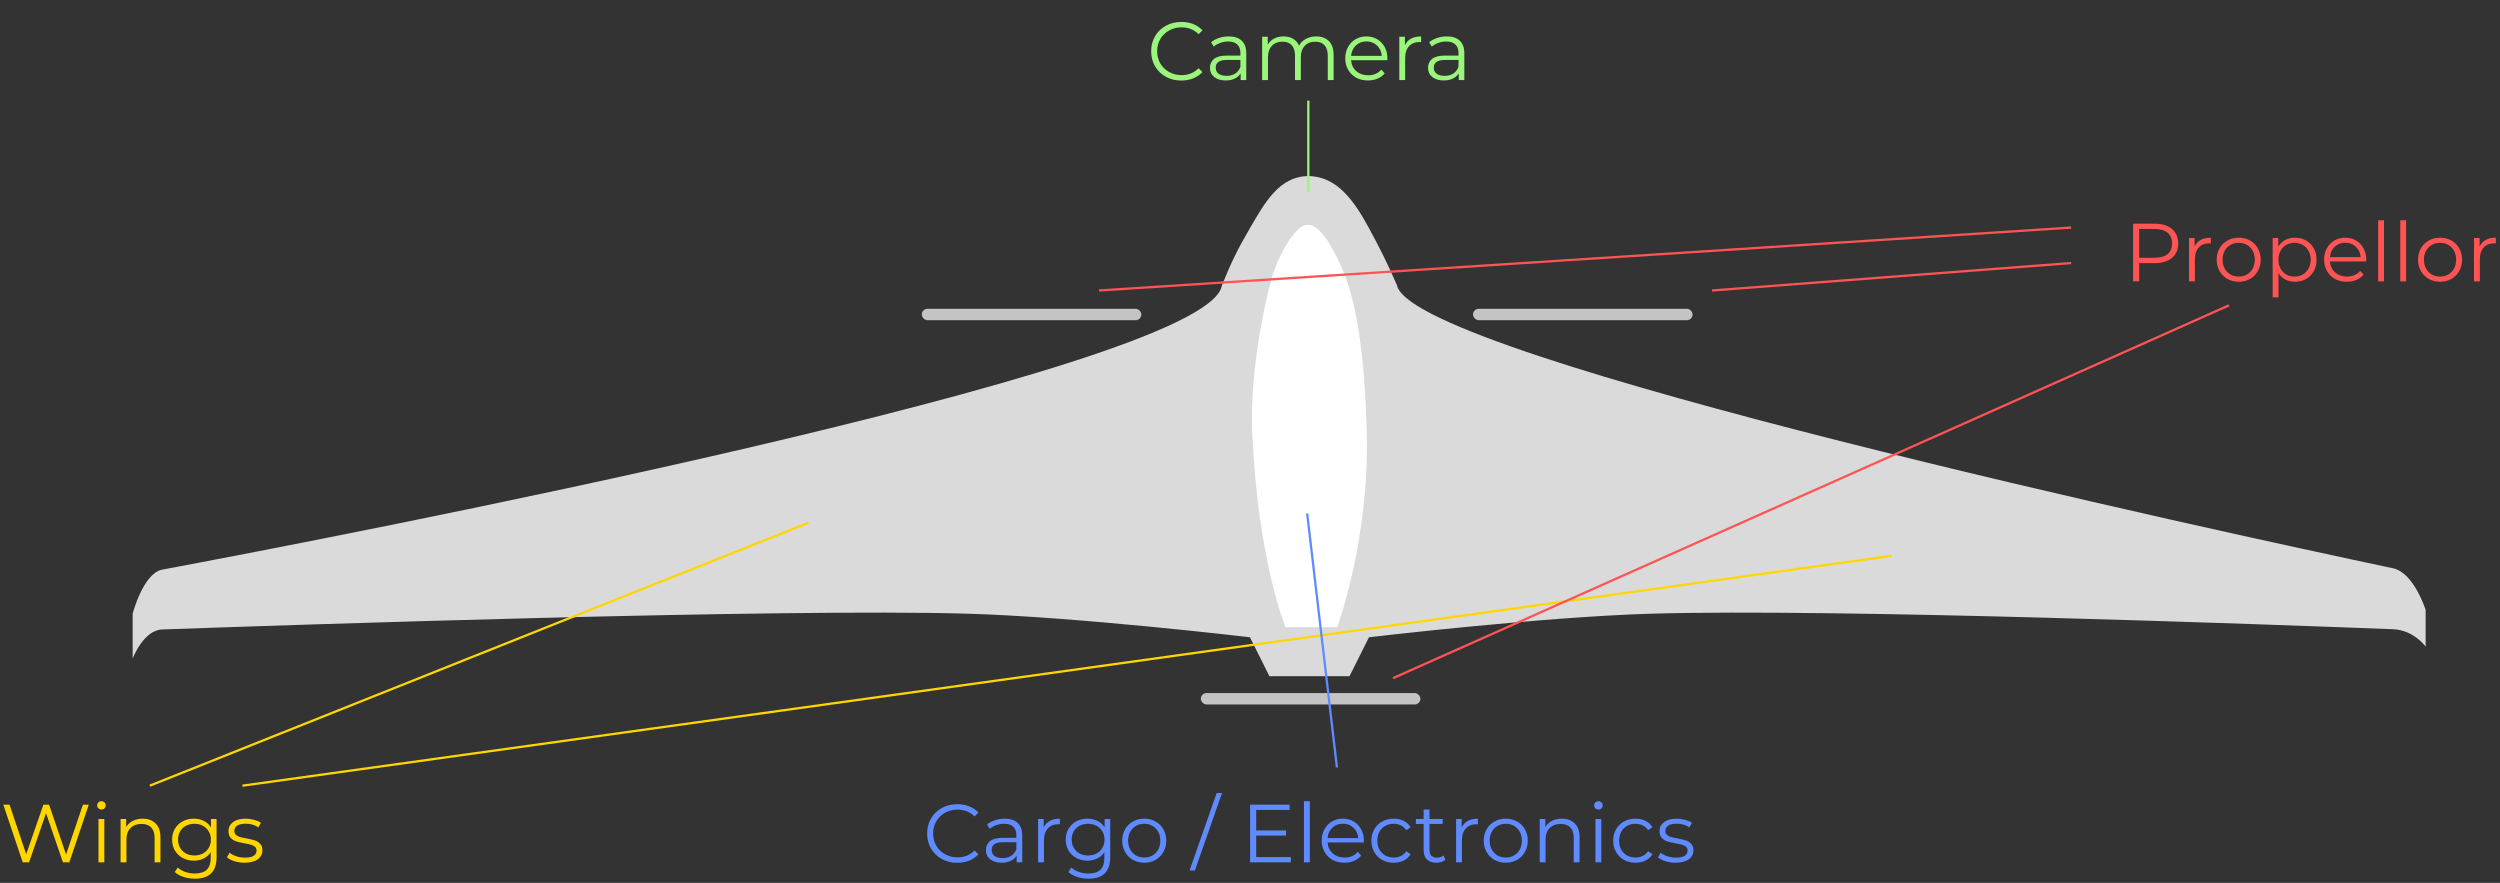 <svg width="1093" height="386" viewBox="0 0 1093 386" fill="none" xmlns="http://www.w3.org/2000/svg">
<rect x="0" y="0" width="1093" height="386" fill="#333333" stroke="none"/>
<path d="M58 268.3C58 268.3 62.612 250.602 70.928 249.044C146.063 234.965 523.57 162.486 534.042 125.534C534.096 125.286 534.15 125.035 534.205 124.784C538.289 114.689 541 109.158 546.478 99.747C552.86 88.782 559.315 77 572.007 77C584.699 77 592.299 88.291 598.517 99.747C603.712 109.317 606.408 114.816 610.79 124.784C610.848 124.993 610.906 125.2 610.963 125.407C621.873 157.043 970.921 232.51 1046.25 248.455C1055.38 250.387 1060.49 266.664 1060.49 266.664V282.701C1060.49 282.701 1055.34 275.453 1046.25 275.1C992.584 273.015 801.558 265.985 722.069 268.3C673.672 269.71 598.517 278.61 598.517 278.61L590.008 295.629H554.988L546.478 278.61C546.478 278.61 471.324 269.71 422.927 268.3C342.123 265.947 126.028 273.25 70.928 275.199C62.645 275.492 58 287.938 58 287.938V268.3Z" fill="#DADADA"/>
<path d="M562.04 274.197H584.623C584.623 274.197 598.791 236.226 597.535 188.605C596.452 147.531 591.401 128.395 587.226 118.571C583.051 108.747 577.407 98.135 571.531 98.279C566.934 98.392 560.728 108.258 556.952 118.571C554.497 125.275 546.235 160.295 547.46 188.605C549.915 245.303 562.04 274.197 562.04 274.197Z" fill="white"/>
<rect x="403" y="135" width="96" height="5" rx="2.5" fill="#C4C4C4"/>
<rect x="644" y="135" width="96" height="5" rx="2.5" fill="#C4C4C4"/>
<rect x="525" y="303" width="96" height="5" rx="2.5" fill="#C4C4C4"/>
<path d="M38.815 351.8L30.319 377H27.511L20.131 355.508L12.715 377H9.943L1.447 351.8H4.183L11.455 373.472L18.979 351.8H21.463L28.879 373.58L36.259 351.8H38.815ZM43.054 358.064H45.61V377H43.054V358.064ZM44.35 353.924C43.822 353.924 43.378 353.744 43.018 353.384C42.658 353.024 42.478 352.592 42.478 352.088C42.478 351.608 42.658 351.188 43.018 350.828C43.378 350.468 43.822 350.288 44.35 350.288C44.878 350.288 45.322 350.468 45.682 350.828C46.042 351.164 46.222 351.572 46.222 352.052C46.222 352.58 46.042 353.024 45.682 353.384C45.322 353.744 44.878 353.924 44.35 353.924ZM62.37 357.92C64.746 357.92 66.63 358.616 68.022 360.008C69.438 361.376 70.146 363.38 70.146 366.02V377H67.59V366.272C67.59 364.304 67.098 362.804 66.114 361.772C65.13 360.74 63.726 360.224 61.902 360.224C59.862 360.224 58.242 360.836 57.042 362.06C55.866 363.26 55.278 364.928 55.278 367.064V377H52.722V358.064H55.17V361.556C55.866 360.404 56.826 359.516 58.05 358.892C59.298 358.244 60.738 357.92 62.37 357.92ZM94.688 358.064V374.696C94.688 377.912 93.896 380.288 92.312 381.824C90.752 383.384 88.388 384.164 85.22 384.164C83.468 384.164 81.8 383.9 80.216 383.372C78.656 382.868 77.384 382.16 76.4 381.248L77.696 379.304C78.608 380.12 79.712 380.756 81.008 381.212C82.328 381.668 83.708 381.896 85.148 381.896C87.548 381.896 89.312 381.332 90.44 380.204C91.568 379.1 92.132 377.372 92.132 375.02V372.608C91.34 373.808 90.296 374.72 89 375.344C87.728 375.968 86.312 376.28 84.752 376.28C82.976 376.28 81.356 375.896 79.892 375.128C78.452 374.336 77.312 373.244 76.472 371.852C75.656 370.436 75.248 368.84 75.248 367.064C75.248 365.288 75.656 363.704 76.472 362.312C77.312 360.92 78.452 359.84 79.892 359.072C81.332 358.304 82.952 357.92 84.752 357.92C86.36 357.92 87.812 358.244 89.108 358.892C90.404 359.54 91.448 360.476 92.24 361.7V358.064H94.688ZM85.004 374.012C86.372 374.012 87.608 373.724 88.712 373.148C89.816 372.548 90.668 371.72 91.268 370.664C91.892 369.608 92.204 368.408 92.204 367.064C92.204 365.72 91.892 364.532 91.268 363.5C90.668 362.444 89.816 361.628 88.712 361.052C87.632 360.452 86.396 360.152 85.004 360.152C83.636 360.152 82.4 360.44 81.296 361.016C80.216 361.592 79.364 362.408 78.74 363.464C78.14 364.52 77.84 365.72 77.84 367.064C77.84 368.408 78.14 369.608 78.74 370.664C79.364 371.72 80.216 372.548 81.296 373.148C82.4 373.724 83.636 374.012 85.004 374.012ZM106.911 377.18C105.375 377.18 103.899 376.964 102.483 376.532C101.091 376.076 99.999 375.512 99.207 374.84L100.359 372.824C101.151 373.448 102.147 373.964 103.347 374.372C104.547 374.756 105.795 374.948 107.091 374.948C108.819 374.948 110.091 374.684 110.907 374.156C111.747 373.604 112.167 372.836 112.167 371.852C112.167 371.156 111.939 370.616 111.483 370.232C111.027 369.824 110.451 369.524 109.755 369.332C109.059 369.116 108.135 368.912 106.983 368.72C105.447 368.432 104.211 368.144 103.275 367.856C102.339 367.544 101.535 367.028 100.863 366.308C100.215 365.588 99.891 364.592 99.891 363.32C99.891 361.736 100.551 360.44 101.871 359.432C103.191 358.424 105.027 357.92 107.379 357.92C108.603 357.92 109.827 358.088 111.051 358.424C112.275 358.736 113.283 359.156 114.075 359.684L112.959 361.736C111.399 360.656 109.539 360.116 107.379 360.116C105.747 360.116 104.511 360.404 103.671 360.98C102.855 361.556 102.447 362.312 102.447 363.248C102.447 363.968 102.675 364.544 103.131 364.976C103.611 365.408 104.199 365.732 104.895 365.948C105.591 366.14 106.551 366.344 107.775 366.56C109.287 366.848 110.499 367.136 111.411 367.424C112.323 367.712 113.103 368.204 113.751 368.9C114.399 369.596 114.723 370.556 114.723 371.78C114.723 373.436 114.027 374.756 112.635 375.74C111.267 376.7 109.359 377.18 106.911 377.18Z" fill="#FFD600"/>
<path d="M418.517 377.216C416.021 377.216 413.765 376.664 411.749 375.56C409.757 374.456 408.185 372.932 407.033 370.988C405.905 369.02 405.341 366.824 405.341 364.4C405.341 361.976 405.905 359.792 407.033 357.848C408.185 355.88 409.769 354.344 411.785 353.24C413.801 352.136 416.057 351.584 418.553 351.584C420.425 351.584 422.153 351.896 423.737 352.52C425.321 353.144 426.665 354.056 427.769 355.256L426.077 356.948C424.109 354.956 421.625 353.96 418.625 353.96C416.633 353.96 414.821 354.416 413.189 355.328C411.557 356.24 410.273 357.488 409.337 359.072C408.425 360.656 407.969 362.432 407.969 364.4C407.969 366.368 408.425 368.144 409.337 369.728C410.273 371.312 411.557 372.56 413.189 373.472C414.821 374.384 416.633 374.84 418.625 374.84C421.649 374.84 424.133 373.832 426.077 371.816L427.769 373.508C426.665 374.708 425.309 375.632 423.701 376.28C422.117 376.904 420.389 377.216 418.517 377.216ZM439.251 357.92C441.723 357.92 443.619 358.544 444.939 359.792C446.259 361.016 446.919 362.84 446.919 365.264V377H444.471V374.048C443.895 375.032 443.043 375.8 441.915 376.352C440.811 376.904 439.491 377.18 437.955 377.18C435.843 377.18 434.163 376.676 432.915 375.668C431.667 374.66 431.043 373.328 431.043 371.672C431.043 370.064 431.619 368.768 432.771 367.784C433.947 366.8 435.807 366.308 438.351 366.308H444.363V365.156C444.363 363.524 443.907 362.288 442.995 361.448C442.083 360.584 440.751 360.152 438.999 360.152C437.799 360.152 436.647 360.356 435.543 360.764C434.439 361.148 433.491 361.688 432.699 362.384L431.547 360.476C432.507 359.66 433.659 359.036 435.003 358.604C436.347 358.148 437.763 357.92 439.251 357.92ZM438.351 375.164C439.791 375.164 441.027 374.84 442.059 374.192C443.091 373.52 443.859 372.56 444.363 371.312V368.216H438.423C435.183 368.216 433.562 369.344 433.562 371.6C433.562 372.704 433.983 373.58 434.823 374.228C435.663 374.852 436.839 375.164 438.351 375.164ZM456.309 361.772C456.909 360.5 457.797 359.54 458.973 358.892C460.173 358.244 461.649 357.92 463.401 357.92V360.404L462.789 360.368C460.797 360.368 459.237 360.98 458.109 362.204C456.981 363.428 456.417 365.144 456.417 367.352V377H453.861V358.064H456.309V361.772ZM485.385 358.064V374.696C485.385 377.912 484.593 380.288 483.009 381.824C481.449 383.384 479.085 384.164 475.917 384.164C474.165 384.164 472.497 383.9 470.913 383.372C469.353 382.868 468.081 382.16 467.097 381.248L468.393 379.304C469.305 380.12 470.409 380.756 471.705 381.212C473.025 381.668 474.405 381.896 475.845 381.896C478.245 381.896 480.009 381.332 481.137 380.204C482.265 379.1 482.829 377.372 482.829 375.02V372.608C482.037 373.808 480.993 374.72 479.697 375.344C478.425 375.968 477.009 376.28 475.449 376.28C473.673 376.28 472.053 375.896 470.589 375.128C469.149 374.336 468.009 373.244 467.169 371.852C466.353 370.436 465.945 368.84 465.945 367.064C465.945 365.288 466.353 363.704 467.169 362.312C468.009 360.92 469.149 359.84 470.589 359.072C472.029 358.304 473.649 357.92 475.449 357.92C477.057 357.92 478.509 358.244 479.805 358.892C481.101 359.54 482.145 360.476 482.937 361.7V358.064H485.385ZM475.701 374.012C477.069 374.012 478.305 373.724 479.409 373.148C480.513 372.548 481.365 371.72 481.965 370.664C482.589 369.608 482.901 368.408 482.901 367.064C482.901 365.72 482.589 364.532 481.965 363.5C481.365 362.444 480.513 361.628 479.409 361.052C478.329 360.452 477.093 360.152 475.701 360.152C474.333 360.152 473.097 360.44 471.993 361.016C470.913 361.592 470.061 362.408 469.437 363.464C468.837 364.52 468.537 365.72 468.537 367.064C468.537 368.408 468.837 369.608 469.437 370.664C470.061 371.72 470.913 372.548 471.993 373.148C473.097 373.724 474.333 374.012 475.701 374.012ZM500.273 377.18C498.449 377.18 496.805 376.772 495.341 375.956C493.877 375.116 492.725 373.964 491.885 372.5C491.045 371.036 490.625 369.38 490.625 367.532C490.625 365.684 491.045 364.028 491.885 362.564C492.725 361.1 493.877 359.96 495.341 359.144C496.805 358.328 498.449 357.92 500.273 357.92C502.097 357.92 503.741 358.328 505.205 359.144C506.669 359.96 507.809 361.1 508.625 362.564C509.465 364.028 509.885 365.684 509.885 367.532C509.885 369.38 509.465 371.036 508.625 372.5C507.809 373.964 506.669 375.116 505.205 375.956C503.741 376.772 502.097 377.18 500.273 377.18ZM500.273 374.912C501.617 374.912 502.817 374.612 503.873 374.012C504.953 373.388 505.793 372.512 506.393 371.384C506.993 370.256 507.293 368.972 507.293 367.532C507.293 366.092 506.993 364.808 506.393 363.68C505.793 362.552 504.953 361.688 503.873 361.088C502.817 360.464 501.617 360.152 500.273 360.152C498.929 360.152 497.717 360.464 496.637 361.088C495.581 361.688 494.741 362.552 494.117 363.68C493.517 364.808 493.217 366.092 493.217 367.532C493.217 368.972 493.517 370.256 494.117 371.384C494.741 372.512 495.581 373.388 496.637 374.012C497.717 374.612 498.929 374.912 500.273 374.912ZM531.941 346.688H534.281L522.401 380.6H520.061L531.941 346.688ZM564.365 374.696V377H546.545V351.8H563.825V354.104H549.209V363.068H562.241V365.336H549.209V374.696H564.365ZM570.087 350.288H572.643V377H570.087V350.288ZM596.243 368.324H580.403C580.547 370.292 581.303 371.888 582.671 373.112C584.039 374.312 585.767 374.912 587.855 374.912C589.031 374.912 590.111 374.708 591.095 374.3C592.079 373.868 592.931 373.244 593.651 372.428L595.091 374.084C594.251 375.092 593.195 375.86 591.923 376.388C590.675 376.916 589.295 377.18 587.783 377.18C585.839 377.18 584.111 376.772 582.599 375.956C581.111 375.116 579.947 373.964 579.107 372.5C578.267 371.036 577.847 369.38 577.847 367.532C577.847 365.684 578.243 364.028 579.035 362.564C579.851 361.1 580.955 359.96 582.347 359.144C583.763 358.328 585.347 357.92 587.099 357.92C588.851 357.92 590.423 358.328 591.815 359.144C593.207 359.96 594.299 361.1 595.091 362.564C595.883 364.004 596.279 365.66 596.279 367.532L596.243 368.324ZM587.099 360.116C585.275 360.116 583.739 360.704 582.491 361.88C581.267 363.032 580.571 364.544 580.403 366.416H593.831C593.663 364.544 592.955 363.032 591.707 361.88C590.483 360.704 588.947 360.116 587.099 360.116ZM609.33 377.18C607.458 377.18 605.778 376.772 604.29 375.956C602.826 375.14 601.674 374 600.834 372.536C599.994 371.048 599.574 369.38 599.574 367.532C599.574 365.684 599.994 364.028 600.834 362.564C601.674 361.1 602.826 359.96 604.29 359.144C605.778 358.328 607.458 357.92 609.33 357.92C610.962 357.92 612.414 358.244 613.686 358.892C614.982 359.516 616.002 360.44 616.746 361.664L614.838 362.96C614.214 362.024 613.422 361.328 612.462 360.872C611.502 360.392 610.458 360.152 609.33 360.152C607.962 360.152 606.726 360.464 605.622 361.088C604.542 361.688 603.69 362.552 603.066 363.68C602.466 364.808 602.166 366.092 602.166 367.532C602.166 368.996 602.466 370.292 603.066 371.42C603.69 372.524 604.542 373.388 605.622 374.012C606.726 374.612 607.962 374.912 609.33 374.912C610.458 374.912 611.502 374.684 612.462 374.228C613.422 373.772 614.214 373.076 614.838 372.14L616.746 373.436C616.002 374.66 614.982 375.596 613.686 376.244C612.39 376.868 610.938 377.18 609.33 377.18ZM631.95 375.848C631.47 376.28 630.87 376.616 630.15 376.856C629.454 377.072 628.722 377.18 627.954 377.18C626.178 377.18 624.81 376.7 623.85 375.74C622.89 374.78 622.41 373.424 622.41 371.672V360.224H619.026V358.064H622.41V353.924H624.966V358.064H630.726V360.224H624.966V371.528C624.966 372.656 625.242 373.52 625.794 374.12C626.37 374.696 627.186 374.984 628.242 374.984C628.77 374.984 629.274 374.9 629.754 374.732C630.258 374.564 630.69 374.324 631.05 374.012L631.95 375.848ZM639.051 361.772C639.651 360.5 640.539 359.54 641.715 358.892C642.915 358.244 644.391 357.92 646.143 357.92V360.404L645.531 360.368C643.539 360.368 641.979 360.98 640.851 362.204C639.723 363.428 639.159 365.144 639.159 367.352V377H636.603V358.064H639.051V361.772ZM658.335 377.18C656.511 377.18 654.867 376.772 653.403 375.956C651.939 375.116 650.787 373.964 649.947 372.5C649.107 371.036 648.687 369.38 648.687 367.532C648.687 365.684 649.107 364.028 649.947 362.564C650.787 361.1 651.939 359.96 653.403 359.144C654.867 358.328 656.511 357.92 658.335 357.92C660.159 357.92 661.803 358.328 663.267 359.144C664.731 359.96 665.871 361.1 666.687 362.564C667.527 364.028 667.947 365.684 667.947 367.532C667.947 369.38 667.527 371.036 666.687 372.5C665.871 373.964 664.731 375.116 663.267 375.956C661.803 376.772 660.159 377.18 658.335 377.18ZM658.335 374.912C659.679 374.912 660.879 374.612 661.935 374.012C663.015 373.388 663.855 372.512 664.455 371.384C665.055 370.256 665.355 368.972 665.355 367.532C665.355 366.092 665.055 364.808 664.455 363.68C663.855 362.552 663.015 361.688 661.935 361.088C660.879 360.464 659.679 360.152 658.335 360.152C656.991 360.152 655.779 360.464 654.699 361.088C653.643 361.688 652.803 362.552 652.179 363.68C651.579 364.808 651.279 366.092 651.279 367.532C651.279 368.972 651.579 370.256 652.179 371.384C652.803 372.512 653.643 373.388 654.699 374.012C655.779 374.612 656.991 374.912 658.335 374.912ZM682.814 357.92C685.19 357.92 687.074 358.616 688.466 360.008C689.882 361.376 690.59 363.38 690.59 366.02V377H688.034V366.272C688.034 364.304 687.542 362.804 686.558 361.772C685.574 360.74 684.17 360.224 682.346 360.224C680.306 360.224 678.686 360.836 677.486 362.06C676.31 363.26 675.722 364.928 675.722 367.064V377H673.166V358.064H675.614V361.556C676.31 360.404 677.27 359.516 678.494 358.892C679.742 358.244 681.182 357.92 682.814 357.92ZM697.529 358.064H700.085V377H697.529V358.064ZM698.825 353.924C698.297 353.924 697.853 353.744 697.493 353.384C697.133 353.024 696.953 352.592 696.953 352.088C696.953 351.608 697.133 351.188 697.493 350.828C697.853 350.468 698.297 350.288 698.825 350.288C699.353 350.288 699.797 350.468 700.157 350.828C700.517 351.164 700.697 351.572 700.697 352.052C700.697 352.58 700.517 353.024 700.157 353.384C699.797 353.744 699.353 353.924 698.825 353.924ZM715.045 377.18C713.173 377.18 711.493 376.772 710.005 375.956C708.541 375.14 707.389 374 706.549 372.536C705.709 371.048 705.289 369.38 705.289 367.532C705.289 365.684 705.709 364.028 706.549 362.564C707.389 361.1 708.541 359.96 710.005 359.144C711.493 358.328 713.173 357.92 715.045 357.92C716.677 357.92 718.129 358.244 719.401 358.892C720.697 359.516 721.717 360.44 722.461 361.664L720.553 362.96C719.929 362.024 719.137 361.328 718.177 360.872C717.217 360.392 716.173 360.152 715.045 360.152C713.677 360.152 712.441 360.464 711.337 361.088C710.257 361.688 709.405 362.552 708.781 363.68C708.181 364.808 707.881 366.092 707.881 367.532C707.881 368.996 708.181 370.292 708.781 371.42C709.405 372.524 710.257 373.388 711.337 374.012C712.441 374.612 713.677 374.912 715.045 374.912C716.173 374.912 717.217 374.684 718.177 374.228C719.137 373.772 719.929 373.076 720.553 372.14L722.461 373.436C721.717 374.66 720.697 375.596 719.401 376.244C718.105 376.868 716.653 377.18 715.045 377.18ZM732.558 377.18C731.022 377.18 729.546 376.964 728.13 376.532C726.738 376.076 725.646 375.512 724.854 374.84L726.006 372.824C726.798 373.448 727.794 373.964 728.994 374.372C730.194 374.756 731.442 374.948 732.738 374.948C734.466 374.948 735.738 374.684 736.554 374.156C737.394 373.604 737.814 372.836 737.814 371.852C737.814 371.156 737.586 370.616 737.13 370.232C736.674 369.824 736.098 369.524 735.402 369.332C734.706 369.116 733.782 368.912 732.63 368.72C731.094 368.432 729.858 368.144 728.922 367.856C727.986 367.544 727.182 367.028 726.51 366.308C725.862 365.588 725.538 364.592 725.538 363.32C725.538 361.736 726.198 360.44 727.518 359.432C728.838 358.424 730.674 357.92 733.026 357.92C734.25 357.92 735.474 358.088 736.698 358.424C737.922 358.736 738.93 359.156 739.722 359.684L738.606 361.736C737.046 360.656 735.186 360.116 733.026 360.116C731.394 360.116 730.158 360.404 729.318 360.98C728.502 361.556 728.094 362.312 728.094 363.248C728.094 363.968 728.322 364.544 728.778 364.976C729.258 365.408 729.846 365.732 730.542 365.948C731.238 366.14 732.198 366.344 733.422 366.56C734.934 366.848 736.146 367.136 737.058 367.424C737.97 367.712 738.75 368.204 739.398 368.9C740.046 369.596 740.37 370.556 740.37 371.78C740.37 373.436 739.674 374.756 738.282 375.74C736.914 376.7 735.006 377.18 732.558 377.18Z" fill="#5F8BFF"/>
<path d="M516.462 35.216C513.966 35.216 511.71 34.664 509.694 33.56C507.702 32.456 506.13 30.932 504.978 28.988C503.85 27.02 503.286 24.824 503.286 22.4C503.286 19.976 503.85 17.792 504.978 15.848C506.13 13.88 507.714 12.344 509.73 11.24C511.746 10.136 514.002 9.584 516.498 9.584C518.37 9.584 520.098 9.896 521.682 10.52C523.266 11.144 524.61 12.056 525.714 13.256L524.022 14.948C522.054 12.956 519.57 11.96 516.57 11.96C514.578 11.96 512.766 12.416 511.134 13.328C509.502 14.24 508.218 15.488 507.282 17.072C506.37 18.656 505.914 20.432 505.914 22.4C505.914 24.368 506.37 26.144 507.282 27.728C508.218 29.312 509.502 30.56 511.134 31.472C512.766 32.384 514.578 32.84 516.57 32.84C519.594 32.84 522.078 31.832 524.022 29.816L525.714 31.508C524.61 32.708 523.254 33.632 521.646 34.28C520.062 34.904 518.334 35.216 516.462 35.216ZM537.196 15.92C539.668 15.92 541.564 16.544 542.884 17.792C544.204 19.016 544.864 20.84 544.864 23.264V35H542.416V32.048C541.84 33.032 540.988 33.8 539.86 34.352C538.756 34.904 537.436 35.18 535.9 35.18C533.788 35.18 532.108 34.676 530.86 33.668C529.612 32.66 528.988 31.328 528.988 29.672C528.988 28.064 529.564 26.768 530.716 25.784C531.892 24.8 533.752 24.308 536.296 24.308H542.308V23.156C542.308 21.524 541.852 20.288 540.94 19.448C540.028 18.584 538.696 18.152 536.944 18.152C535.744 18.152 534.592 18.356 533.488 18.764C532.384 19.148 531.436 19.688 530.644 20.384L529.492 18.476C530.452 17.66 531.604 17.036 532.948 16.604C534.292 16.148 535.708 15.92 537.196 15.92ZM536.296 33.164C537.736 33.164 538.972 32.84 540.004 32.192C541.036 31.52 541.804 30.56 542.308 29.312V26.216H536.368C533.128 26.216 531.508 27.344 531.508 29.6C531.508 30.704 531.928 31.58 532.768 32.228C533.608 32.852 534.784 33.164 536.296 33.164ZM575.422 15.92C577.798 15.92 579.658 16.604 581.002 17.972C582.37 19.34 583.054 21.356 583.054 24.02V35H580.498V24.272C580.498 22.304 580.018 20.804 579.058 19.772C578.122 18.74 576.79 18.224 575.062 18.224C573.094 18.224 571.546 18.836 570.418 20.06C569.29 21.26 568.726 22.928 568.726 25.064V35H566.17V24.272C566.17 22.304 565.69 20.804 564.73 19.772C563.794 18.74 562.45 18.224 560.698 18.224C558.754 18.224 557.206 18.836 556.054 20.06C554.926 21.26 554.362 22.928 554.362 25.064V35H551.806V16.064H554.254V19.52C554.926 18.368 555.862 17.48 557.062 16.856C558.262 16.232 559.642 15.92 561.202 15.92C562.786 15.92 564.154 16.256 565.306 16.928C566.482 17.6 567.358 18.596 567.934 19.916C568.63 18.668 569.626 17.696 570.922 17C572.242 16.28 573.742 15.92 575.422 15.92ZM606.544 26.324H590.704C590.848 28.292 591.604 29.888 592.972 31.112C594.34 32.312 596.068 32.912 598.156 32.912C599.332 32.912 600.412 32.708 601.396 32.3C602.38 31.868 603.232 31.244 603.952 30.428L605.392 32.084C604.552 33.092 603.496 33.86 602.224 34.388C600.976 34.916 599.596 35.18 598.084 35.18C596.14 35.18 594.412 34.772 592.9 33.956C591.412 33.116 590.248 31.964 589.408 30.5C588.568 29.036 588.148 27.38 588.148 25.532C588.148 23.684 588.544 22.028 589.336 20.564C590.152 19.1 591.256 17.96 592.648 17.144C594.064 16.328 595.648 15.92 597.4 15.92C599.152 15.92 600.724 16.328 602.116 17.144C603.508 17.96 604.6 19.1 605.392 20.564C606.184 22.004 606.58 23.66 606.58 25.532L606.544 26.324ZM597.4 18.116C595.576 18.116 594.04 18.704 592.792 19.88C591.568 21.032 590.872 22.544 590.704 24.416H604.132C603.964 22.544 603.256 21.032 602.008 19.88C600.784 18.704 599.248 18.116 597.4 18.116ZM614.231 19.772C614.831 18.5 615.719 17.54 616.895 16.892C618.095 16.244 619.571 15.92 621.323 15.92V18.404L620.711 18.368C618.719 18.368 617.159 18.98 616.031 20.204C614.903 21.428 614.339 23.144 614.339 25.352V35H611.783V16.064H614.231V19.772ZM632.54 15.92C635.012 15.92 636.908 16.544 638.228 17.792C639.548 19.016 640.208 20.84 640.208 23.264V35H637.76V32.048C637.184 33.032 636.332 33.8 635.204 34.352C634.1 34.904 632.78 35.18 631.244 35.18C629.132 35.18 627.452 34.676 626.204 33.668C624.956 32.66 624.332 31.328 624.332 29.672C624.332 28.064 624.908 26.768 626.06 25.784C627.236 24.8 629.096 24.308 631.64 24.308H637.652V23.156C637.652 21.524 637.196 20.288 636.284 19.448C635.372 18.584 634.04 18.152 632.288 18.152C631.088 18.152 629.936 18.356 628.832 18.764C627.728 19.148 626.78 19.688 625.988 20.384L624.836 18.476C625.796 17.66 626.948 17.036 628.292 16.604C629.636 16.148 631.052 15.92 632.54 15.92ZM631.64 33.164C633.08 33.164 634.316 32.84 635.348 32.192C636.38 31.52 637.148 30.56 637.652 29.312V26.216H631.712C628.472 26.216 626.852 27.344 626.852 29.6C626.852 30.704 627.272 31.58 628.112 32.228C628.952 32.852 630.128 33.164 631.64 33.164Z" fill="#9BF47B"/>
<path d="M572 44V84" stroke="#9BF47B"/>
<path d="M942.016 97.8C945.232 97.8 947.752 98.568 949.576 100.104C951.4 101.64 952.312 103.752 952.312 106.44C952.312 109.128 951.4 111.24 949.576 112.776C947.752 114.288 945.232 115.044 942.016 115.044H935.248V123H932.584V97.8H942.016ZM941.944 112.704C944.44 112.704 946.348 112.164 947.668 111.084C948.988 109.98 949.648 108.432 949.648 106.44C949.648 104.4 948.988 102.84 947.668 101.76C946.348 100.656 944.44 100.104 941.944 100.104H935.248V112.704H941.944ZM959.489 107.772C960.089 106.5 960.977 105.54 962.153 104.892C963.353 104.244 964.829 103.92 966.581 103.92V106.404L965.969 106.368C963.977 106.368 962.417 106.98 961.289 108.204C960.161 109.428 959.597 111.144 959.597 113.352V123H957.041V104.064H959.489V107.772ZM978.773 123.18C976.949 123.18 975.305 122.772 973.841 121.956C972.377 121.116 971.225 119.964 970.385 118.5C969.545 117.036 969.125 115.38 969.125 113.532C969.125 111.684 969.545 110.028 970.385 108.564C971.225 107.1 972.377 105.96 973.841 105.144C975.305 104.328 976.949 103.92 978.773 103.92C980.597 103.92 982.241 104.328 983.705 105.144C985.169 105.96 986.309 107.1 987.125 108.564C987.965 110.028 988.385 111.684 988.385 113.532C988.385 115.38 987.965 117.036 987.125 118.5C986.309 119.964 985.169 121.116 983.705 121.956C982.241 122.772 980.597 123.18 978.773 123.18ZM978.773 120.912C980.117 120.912 981.317 120.612 982.373 120.012C983.453 119.388 984.293 118.512 984.893 117.384C985.493 116.256 985.793 114.972 985.793 113.532C985.793 112.092 985.493 110.808 984.893 109.68C984.293 108.552 983.453 107.688 982.373 107.088C981.317 106.464 980.117 106.152 978.773 106.152C977.429 106.152 976.217 106.464 975.137 107.088C974.081 107.688 973.241 108.552 972.617 109.68C972.017 110.808 971.717 112.092 971.717 113.532C971.717 114.972 972.017 116.256 972.617 117.384C973.241 118.512 974.081 119.388 975.137 120.012C976.217 120.612 977.429 120.912 978.773 120.912ZM1003.36 103.92C1005.14 103.92 1006.74 104.328 1008.18 105.144C1009.62 105.936 1010.75 107.064 1011.57 108.528C1012.38 109.992 1012.79 111.66 1012.79 113.532C1012.79 115.428 1012.38 117.108 1011.57 118.572C1010.75 120.036 1009.62 121.176 1008.18 121.992C1006.77 122.784 1005.16 123.18 1003.36 123.18C1001.82 123.18 1000.43 122.868 999.183 122.244C997.959 121.596 996.951 120.66 996.159 119.436V129.984H993.603V104.064H996.051V107.808C996.819 106.56 997.827 105.6 999.075 104.928C1000.35 104.256 1001.78 103.92 1003.36 103.92ZM1003.18 120.912C1004.5 120.912 1005.7 120.612 1006.78 120.012C1007.86 119.388 1008.7 118.512 1009.3 117.384C1009.92 116.256 1010.24 114.972 1010.24 113.532C1010.24 112.092 1009.92 110.82 1009.3 109.716C1008.7 108.588 1007.86 107.712 1006.78 107.088C1005.7 106.464 1004.5 106.152 1003.18 106.152C1001.84 106.152 1000.62 106.464 999.543 107.088C998.487 107.712 997.647 108.588 997.023 109.716C996.423 110.82 996.123 112.092 996.123 113.532C996.123 114.972 996.423 116.256 997.023 117.384C997.647 118.512 998.487 119.388 999.543 120.012C1000.62 120.612 1001.84 120.912 1003.18 120.912ZM1034.49 114.324H1018.65C1018.79 116.292 1019.55 117.888 1020.92 119.112C1022.29 120.312 1024.01 120.912 1026.1 120.912C1027.28 120.912 1028.36 120.708 1029.34 120.3C1030.33 119.868 1031.18 119.244 1031.9 118.428L1033.34 120.084C1032.5 121.092 1031.44 121.86 1030.17 122.388C1028.92 122.916 1027.54 123.18 1026.03 123.18C1024.09 123.18 1022.36 122.772 1020.85 121.956C1019.36 121.116 1018.19 119.964 1017.35 118.5C1016.51 117.036 1016.09 115.38 1016.09 113.532C1016.09 111.684 1016.49 110.028 1017.28 108.564C1018.1 107.1 1019.2 105.96 1020.59 105.144C1022.01 104.328 1023.59 103.92 1025.35 103.92C1027.1 103.92 1028.67 104.328 1030.06 105.144C1031.45 105.96 1032.55 107.1 1033.34 108.564C1034.13 110.004 1034.53 111.66 1034.53 113.532L1034.49 114.324ZM1025.35 106.116C1023.52 106.116 1021.99 106.704 1020.74 107.88C1019.51 109.032 1018.82 110.544 1018.65 112.416H1032.08C1031.91 110.544 1031.2 109.032 1029.95 107.88C1028.73 106.704 1027.19 106.116 1025.35 106.116ZM1039.73 96.288H1042.28V123H1039.73V96.288ZM1049.4 96.288H1051.95V123H1049.4V96.288ZM1066.8 123.18C1064.98 123.18 1063.34 122.772 1061.87 121.956C1060.41 121.116 1059.26 119.964 1058.42 118.5C1057.58 117.036 1057.16 115.38 1057.16 113.532C1057.16 111.684 1057.58 110.028 1058.42 108.564C1059.26 107.1 1060.41 105.96 1061.87 105.144C1063.34 104.328 1064.98 103.92 1066.8 103.92C1068.63 103.92 1070.27 104.328 1071.74 105.144C1073.2 105.96 1074.34 107.1 1075.16 108.564C1076 110.028 1076.42 111.684 1076.42 113.532C1076.42 115.38 1076 117.036 1075.16 118.5C1074.34 119.964 1073.2 121.116 1071.74 121.956C1070.27 122.772 1068.63 123.18 1066.8 123.18ZM1066.8 120.912C1068.15 120.912 1069.35 120.612 1070.4 120.012C1071.48 119.388 1072.32 118.512 1072.92 117.384C1073.52 116.256 1073.82 114.972 1073.82 113.532C1073.82 112.092 1073.52 110.808 1072.92 109.68C1072.32 108.552 1071.48 107.688 1070.4 107.088C1069.35 106.464 1068.15 106.152 1066.8 106.152C1065.46 106.152 1064.25 106.464 1063.17 107.088C1062.11 107.688 1061.27 108.552 1060.65 109.68C1060.05 110.808 1059.75 112.092 1059.75 113.532C1059.75 114.972 1060.05 116.256 1060.65 117.384C1061.27 118.512 1062.11 119.388 1063.17 120.012C1064.25 120.612 1065.46 120.912 1066.8 120.912ZM1084.08 107.772C1084.68 106.5 1085.57 105.54 1086.75 104.892C1087.95 104.244 1089.42 103.92 1091.17 103.92V106.404L1090.56 106.368C1088.57 106.368 1087.01 106.98 1085.88 108.204C1084.75 109.428 1084.19 111.144 1084.19 113.352V123H1081.63V104.064H1084.08V107.772Z" fill="#FF5454"/>
<path d="M65.5 343.5L353.5 228.5" stroke="#FFD600"/>
<path d="M827 243L106 343.5" stroke="#FFD600"/>
<path d="M571.5 224.5L584.5 335.5" stroke="#5F8BFF"/>
<path d="M748.5 127L905.5 115M480.5 127L905.5 99.5M609 296.5L974.5 133.5" stroke="#FF5454"/>
</svg>
